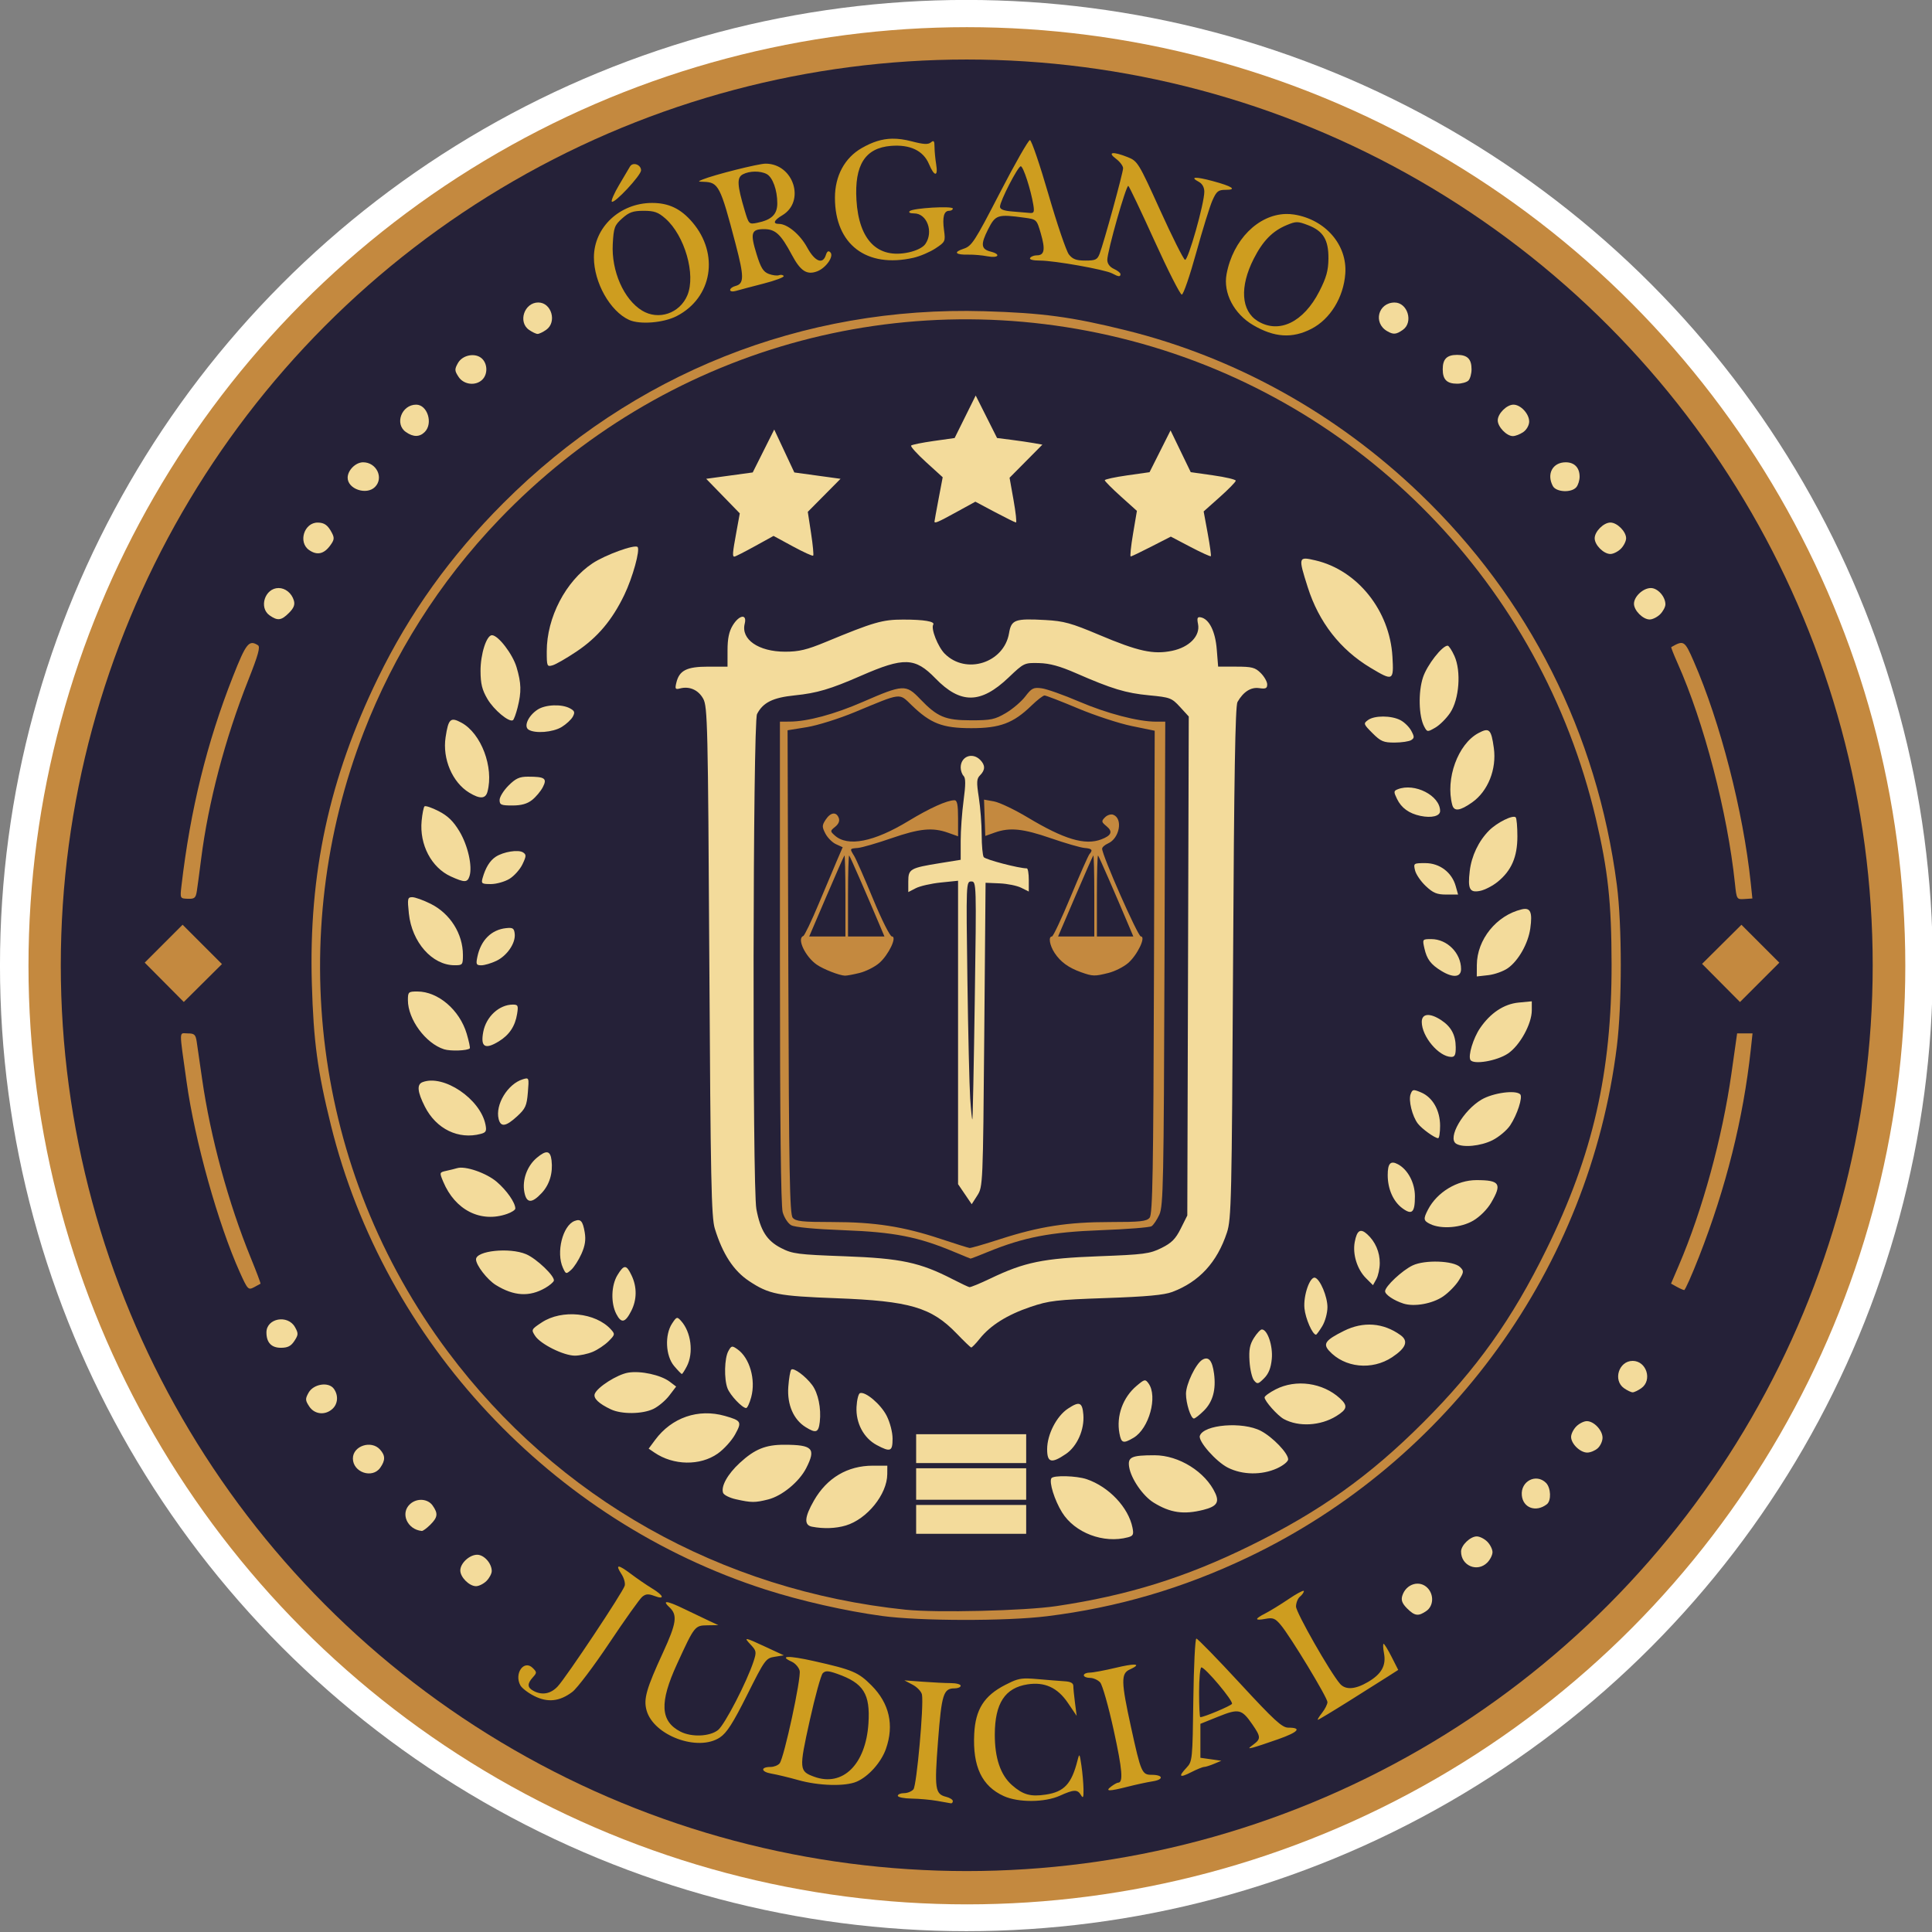 <?xml version="1.0" encoding="UTF-8" standalone="no"?>
<!-- Created with Inkscape (http://www.inkscape.org/) -->

<svg
   width="643mm"
   height="643mm"
   viewBox="0 0 643 643"
   version="1.1"
   id="svg5"
   inkscape:version="1.1 (c68e22c387, 2021-05-23)"
   sodipodi:docname="Sello_Corte_Suprema_de_Justicia_de_El_Salvador_(2021).svg"
   xmlns:inkscape="http://www.inkscape.org/namespaces/inkscape"
   xmlns:sodipodi="http://sodipodi.sourceforge.net/DTD/sodipodi-0.dtd"
   xmlns="http://www.w3.org/2000/svg"
   xmlns:svg="http://www.w3.org/2000/svg">
  <rect x="0" y="0" width="643" height="643" fill="#808080" stroke="none"/>
  <sodipodi:namedview
     id="namedview7"
     pagecolor="#505050"
     bordercolor="#ffffff"
     borderopacity="1"
     inkscape:pageshadow="0"
     inkscape:pageopacity="0"
     inkscape:pagecheckerboard="1"
     inkscape:document-units="mm"
     showgrid="false"
     inkscape:snap-page="false"
     fit-margin-top="0"
     fit-margin-left="0"
     fit-margin-right="0"
     fit-margin-bottom="0"
     inkscape:zoom="0.1767767"
     inkscape:cx="2013.8401"
     inkscape:cy="1221.8805"
     inkscape:window-width="1366"
     inkscape:window-height="705"
     inkscape:window-x="-8"
     inkscape:window-y="-8"
     inkscape:window-maximized="1"
     inkscape:current-layer="layer1" />
  <defs
     id="defs2" />
  <g
     inkscape:label="Layer 1"
     inkscape:groupmode="layer"
     id="layer1"
     transform="translate(12.268,-48.594)">
    <g
       id="g10882"
       transform="matrix(1.017,0,0,1.017,0.203,-0.846)">
      <ellipse
         style="opacity:1;fill:#ffffff;stroke-width:5.913"
         id="ellipse10020"
         ry="315.999"
         rx="316.26"
         cy="364.593"
         cx="303.992" />
      <ellipse
         style="opacity:1;fill:#c4893f;fill-opacity:1;stroke-width:5.744"
         id="ellipse10022"
         ry="307.158"
         rx="307.097"
         cy="364.663"
         cx="304.157" />
      <ellipse
         style="fill:#252138;fill-opacity:1;stroke-width:5.544"
         id="ellipse10024"
         ry="296.417"
         rx="296.476"
         cy="364.508"
         cx="304.107" />
      <path
         d="m 454.538,575.793 c 2.278,-1.595 2.512,-5.148 0.487,-7.386 -2.612,-2.886 -7.216,-1.522 -8.407,2.49 -0.415,1.397 0.015,2.499 1.589,4.072 2.505,2.505 3.707,2.662 6.331,0.823 z m -307.592,-9.811 c 0.943,-0.943 1.715,-2.4 1.715,-3.239 0,-2.522 -2.512,-5.335 -4.764,-5.335 -2.533,0 -5.524,2.786 -5.524,5.144 0,2.208 2.936,5.144 5.144,5.144 0.943,0 2.486,-0.772 3.429,-1.715 z m 327.501,-6.001 c 0.943,-0.943 1.715,-2.486 1.715,-3.429 0,-0.943 -0.772,-2.486 -1.715,-3.429 -0.943,-0.943 -2.486,-1.715 -3.429,-1.715 -2.125,0 -5.144,2.907 -5.144,4.953 0,4.647 5.306,6.887 8.573,3.62 z M 128.552,547.588 c 2.452,-2.452 2.601,-3.664 0.77,-6.278 -1.595,-2.278 -5.148,-2.512 -7.386,-0.487 -3.28,2.969 -0.949,8.327 3.829,8.801 0.375,0.037 1.629,-0.879 2.786,-2.037 z m 365.399,-6.707 c 1.502,-1.162 1.336,-5.376 -0.276,-6.988 -3.222,-3.221 -8.372,-0.555 -7.915,4.099 0.405,4.128 4.653,5.626 8.191,2.889 z M 112.175,528.926 c 1.709,-2.44 1.687,-4.001 -0.084,-5.957 -2.868,-3.169 -8.869,-1.188 -8.869,2.927 0,4.557 6.373,6.714 8.953,3.031 z m 398.427,-6.372 c 0.862,-0.78 1.568,-2.324 1.568,-3.429 0,-2.46 -2.817,-5.44 -5.144,-5.44 -0.943,0 -2.486,0.772 -3.429,1.715 -0.943,0.943 -1.715,2.486 -1.715,3.429 0,2.268 2.958,5.144 5.291,5.144 1.024,0 2.567,-0.638 3.429,-1.419 z M 96.51,509.694 c 1.834,-1.659 2.029,-4.482 0.458,-6.629 -1.71,-2.338 -6.645,-1.556 -8.243,1.305 -1.13,2.023 -1.108,2.493 0.207,4.501 1.716,2.619 5.177,2.995 7.578,0.823 z m 428.329,-6.774 c 3.72,-2.605 1.727,-8.953 -2.81,-8.953 -4.537,0 -6.53,6.348 -2.81,8.953 1.048,0.734 2.312,1.335 2.81,1.335 0.497,0 1.762,-0.601 2.81,-1.335 z M 84.076,487.437 c 1.316,-2.008 1.337,-2.478 0.207,-4.501 -2.359,-4.223 -9.353,-2.94 -9.353,1.717 0,3.309 1.614,5.026 4.726,5.026 2.236,0 3.307,-0.543 4.42,-2.242 z M 82.31,249.183 c 1.574,-1.574 2.004,-2.676 1.589,-4.072 -0.708,-2.384 -2.767,-4.058 -4.993,-4.058 -4.466,0 -6.562,6.408 -2.928,8.953 2.625,1.839 3.826,1.682 6.331,-0.823 z m 448.722,0.443 c 0.943,-0.943 1.715,-2.4 1.715,-3.239 0,-2.522 -2.512,-5.335 -4.764,-5.335 -2.533,0 -5.524,2.786 -5.524,5.144 0,2.208 2.936,5.144 5.144,5.144 0.943,0 2.486,-0.772 3.429,-1.715 z M 95.722,227.228 c 1.429,-1.921 1.517,-2.549 0.601,-4.287 -1.304,-2.475 -2.442,-3.292 -4.607,-3.309 -4.433,-0.035 -6.484,6.406 -2.854,8.966 2.572,1.813 4.828,1.363 6.86,-1.37 z m 422.45,0.965 c 0.943,-0.943 1.715,-2.486 1.715,-3.429 0,-2.208 -2.936,-5.144 -5.144,-5.144 -2.208,0 -5.144,2.936 -5.144,5.144 0,2.208 2.936,5.144 5.144,5.144 0.943,0 2.486,-0.772 3.429,-1.715 z m -407.723,-20.209 c 2.966,-2.966 0.509,-8.083 -3.881,-8.083 -2.441,0 -5.06,2.615 -5.06,5.053 0,3.711 6.169,5.802 8.941,3.031 z m 393.151,0.059 c 0.588,-0.709 1.069,-2.251 1.069,-3.427 0,-2.957 -1.695,-4.715 -4.545,-4.715 -4.272,0 -6.335,3.806 -4.213,7.772 1.088,2.034 6.107,2.275 7.688,0.37 z M 126.737,189.98 c 2.805,-2.805 0.876,-8.941 -2.81,-8.941 -4.76,0 -7.136,6.314 -3.368,8.953 2.426,1.699 4.47,1.695 6.178,-0.012 z m 359.522,0.012 c 1.085,-0.76 1.905,-2.237 1.905,-3.429 0,-2.533 -2.786,-5.524 -5.144,-5.524 -2.208,0 -5.144,2.936 -5.144,5.144 0,2.125 2.907,5.144 4.953,5.144 0.838,0 2.381,-0.601 3.429,-1.335 z M 145.599,172.833 c 1.745,-1.745 1.723,-5.014 -0.046,-6.782 -2.112,-2.112 -6.425,-1.361 -7.959,1.387 -1.13,2.023 -1.108,2.493 0.207,4.501 1.704,2.6 5.641,3.052 7.798,0.895 z m 322.676,0.318 c 0.566,-0.566 1.029,-2.225 1.029,-3.687 0,-3.365 -1.35,-4.715 -4.715,-4.715 -3.365,0 -4.715,1.35 -4.715,4.715 0,3.365 1.35,4.715 4.715,4.715 1.462,0 3.121,-0.463 3.687,-1.029 z M 166.474,156.556 c 3.611,-2.529 1.753,-8.953 -2.589,-8.953 -4.557,0 -6.714,6.373 -3.03,8.953 1.048,0.734 2.312,1.335 2.81,1.335 0.497,0 1.762,-0.601 2.81,-1.335 z m 280.348,0 c 3.534,-2.475 1.551,-8.972 -2.728,-8.94 -5.35,0.039 -7.067,6.653 -2.429,9.355 2.059,1.2 2.955,1.128 5.157,-0.414 z"
         style="fill:#f3db9b;fill-opacity:1;stroke-width:0.227"
         id="path10026" />
      <path
         d="m 269.079,367 c 2.048,-0.516 4.915,-1.962 6.373,-3.215 3.06,-2.63 5.963,-8.708 4.16,-8.708 -0.609,0 -3.351,-5.457 -6.139,-12.217 -2.771,-6.719 -5.56,-13.071 -6.198,-14.116 -1.511,-2.473 -1.539,-2.411 1.19,-2.637 1.292,-0.107 6.251,-1.541 11.018,-3.188 9.266,-3.2 13.447,-3.598 18.568,-1.771 l 3.215,1.147 v -5.9 c 0,-4.433 -0.293,-5.9 -1.178,-5.9 -2.418,0 -8.041,2.537 -15.085,6.806 -11.318,6.86 -19.876,8.529 -24.106,4.701 -1.526,-1.381 -1.522,-1.47 0.159,-2.83 1.127,-0.913 1.534,-1.927 1.162,-2.897 -0.809,-2.108 -2.687,-1.852 -4.283,0.585 -1.216,1.856 -1.225,2.341 -0.084,4.548 0.703,1.359 2.262,2.919 3.466,3.468 l 2.189,0.997 -1.768,4.099 c -0.973,2.255 -3.703,8.729 -6.068,14.387 -2.365,5.658 -4.647,10.417 -5.071,10.574 -2.151,0.796 0.628,6.705 4.396,9.344 2.131,1.492 7.407,3.56 9.242,3.622 0.616,0.019 2.796,-0.384 4.844,-0.9 z M 258.154,342.003 c 3.081,-7.191 5.747,-13.235 5.924,-13.432 0.177,-0.196 0.323,5.687 0.323,13.074 v 13.432 h -5.924 -5.924 z m 7.104,-0.357 c 0,-7.387 0.17,-13.261 0.379,-13.053 0.316,0.316 5.713,12.659 10.363,23.698 l 1.174,2.786 h -5.958 -5.958 z m 85.268,25.354 c 2.048,-0.516 4.915,-1.962 6.373,-3.215 3.042,-2.615 5.958,-8.7 4.178,-8.719 -0.969,-0.01 -12.69,-26.587 -12.667,-28.72 0.005,-0.478 0.876,-1.249 1.935,-1.715 3.784,-1.663 4.954,-8.142 1.696,-9.392 -0.745,-0.286 -1.96,0.098 -2.702,0.853 -1.227,1.25 -1.182,1.509 0.503,2.893 2.152,1.767 1.648,3.041 -1.71,4.317 -5.319,2.022 -12.129,-0.005 -24.051,-7.16 -4.296,-2.578 -9.275,-4.95 -11.064,-5.27 l -3.253,-0.582 0.204,5.946 0.204,5.946 3.049,-1.09 c 4.946,-1.769 9.213,-1.345 18.401,1.828 4.768,1.646 9.726,3.081 11.018,3.188 2.461,0.204 2.825,0.651 1.634,2.007 -0.393,0.448 -3.156,6.698 -6.14,13.889 -2.984,7.191 -5.748,13.074 -6.143,13.074 -1.243,0 -0.772,2.903 0.878,5.406 1.922,2.915 4.54,4.823 8.624,6.282 3.837,1.372 4.453,1.388 9.032,0.235 z M 339.6,342.003 c 3.081,-7.191 5.747,-13.235 5.924,-13.432 0.177,-0.196 0.323,5.687 0.323,13.074 v 13.432 h -5.924 -5.924 z m 7.104,-0.357 c 0,-7.387 0.17,-13.261 0.379,-13.053 0.316,0.316 5.713,12.659 10.363,23.698 l 1.174,2.786 h -5.958 -5.958 z"
         style="fill:#c4893f;fill-opacity:1;stroke-width:0.227"
         id="path10028" />
      <path
         d="m 309.839,387.228 0.429,-49.725 4.587,0.194 c 2.523,0.107 5.706,0.753 7.073,1.435 l 2.486,1.24 v -3.792 c 0,-2.086 -0.289,-3.793 -0.643,-3.793 -2.612,-0.002 -13.595,-2.878 -14.115,-3.695 -0.356,-0.561 -0.654,-3.839 -0.661,-7.285 -0.007,-3.446 -0.428,-8.942 -0.936,-12.213 -0.791,-5.1 -0.73,-6.139 0.429,-7.298 1.714,-1.714 1.715,-3.314 0.005,-5.026 -2.59,-2.589 -6.369,-1.1 -6.369,2.511 0,0.99 0.428,2.229 0.952,2.752 0.697,0.697 0.697,2.841 0,8.024 -0.523,3.89 -0.952,9.851 -0.952,13.248 v 6.176 l -6.618,1.068 c -9.96,1.607 -10.529,1.933 -10.529,6.027 v 3.473 l 2.461,-1.273 c 1.354,-0.7 5.019,-1.535 8.145,-1.855 l 5.683,-0.582 v 49.645 49.645 l 2.231,3.283 2.231,3.283 1.842,-2.869 c 1.816,-2.83 1.848,-3.554 2.27,-52.595 z m -4.604,20.851 c -0.265,-3.924 -0.677,-21.505 -0.917,-39.07 -0.43,-31.473 -0.412,-31.936 1.272,-31.936 1.69,0 1.702,0.428 1.145,38.794 -0.31,21.337 -0.666,38.918 -0.791,39.07 -0.125,0.151 -0.444,-2.935 -0.709,-6.859 z"
         style="fill:#f3db9b;fill-opacity:1;stroke-width:0.227"
         id="path10030" />
      <path
         d="m 310.928,458.343 c 11.833,-4.845 20.607,-6.536 37.063,-7.147 8.488,-0.315 15.954,-0.898 16.591,-1.297 0.638,-0.398 1.795,-2.124 2.572,-3.835 1.273,-2.804 1.438,-10.913 1.665,-82.199 l 0.252,-79.089 h -3.074 c -5.8,0 -16.036,-2.679 -25.161,-6.585 -5.023,-2.15 -10.503,-4.096 -12.178,-4.325 -2.704,-0.369 -3.307,-0.072 -5.387,2.656 -1.289,1.689 -4.162,4.141 -6.386,5.448 -3.566,2.096 -4.903,2.376 -11.331,2.369 -8.508,-0.01 -11.051,-1.075 -16.754,-7.027 -4.595,-4.795 -5.506,-4.746 -18.722,1.008 -9.285,4.043 -18.079,6.413 -23.894,6.44 l -3.215,0.015 0.005,78.66 c 0.003,51.724 0.31,79.758 0.895,81.865 0.49,1.763 1.741,3.683 2.782,4.267 1.181,0.663 7.685,1.279 17.323,1.641 16.404,0.615 24.276,2.165 36.008,7.089 2.829,1.187 5.248,2.175 5.375,2.195 0.127,0.019 2.635,-0.948 5.573,-2.151 z m -15.407,-4.313 c -12.146,-4.037 -21.575,-5.503 -35.414,-5.503 -9.915,0 -11.972,-0.225 -12.962,-1.417 -0.975,-1.174 -1.219,-14.997 -1.424,-80.466 l -0.248,-79.049 6.293,-1.015 c 3.461,-0.558 10.517,-2.77 15.68,-4.915 15.552,-6.461 14.435,-6.324 18.63,-2.274 6.23,6.015 10.092,7.506 19.477,7.518 9.409,0.012 13.794,-1.626 19.708,-7.365 1.893,-1.837 3.831,-3.34 4.305,-3.34 0.475,0 5.393,1.902 10.93,4.228 5.537,2.325 13.454,4.922 17.594,5.771 l 7.527,1.543 -0.24,78.974 c -0.199,65.414 -0.442,79.217 -1.416,80.391 -0.99,1.192 -3.047,1.417 -12.962,1.417 -13.837,0 -23.128,1.444 -35.946,5.588 -5.079,1.642 -9.583,2.948 -10.01,2.903 -0.427,-0.045 -4.712,-1.39 -9.522,-2.989 z"
         style="fill:#c4893f;fill-opacity:1;stroke-width:0.227"
         id="path10032" />
      <path
         d="m 308.347,486.714 c 3.493,-4.377 9.016,-7.838 16.61,-10.407 6.102,-2.064 8.459,-2.34 24.748,-2.903 13.19,-0.456 18.981,-0.99 21.657,-1.998 8.829,-3.326 14.68,-9.685 17.896,-19.45 1.443,-4.381 1.585,-10.645 2.005,-88.305 0.33,-61.005 0.72,-84.056 1.444,-85.314 1.933,-3.359 4.398,-4.927 7.119,-4.528 2.111,0.31 2.606,0.078 2.606,-1.223 0,-0.883 -0.947,-2.552 -2.104,-3.71 -1.828,-1.828 -2.882,-2.104 -8.027,-2.104 h -5.923 l -0.456,-5.676 c -0.472,-5.886 -2.487,-9.923 -5.219,-10.46 -1.121,-0.22 -1.301,0.219 -0.905,2.202 0.771,3.855 -2.84,7.582 -8.48,8.753 -6.137,1.274 -11.078,0.195 -23.886,-5.217 -9.141,-3.862 -11.544,-4.525 -17.611,-4.858 -9.949,-0.546 -11.121,-0.121 -11.869,4.302 -1.643,9.726 -14.069,13.703 -21.038,6.734 -2.232,-2.232 -4.593,-8.201 -3.77,-9.533 0.64,-1.035 -3.076,-1.655 -9.882,-1.648 -6.765,0.007 -9.605,0.829 -25.274,7.321 -6.205,2.57 -8.787,3.19 -13.302,3.19 -8.722,0 -14.53,-4.02 -13.239,-9.163 0.828,-3.301 -1.797,-2.931 -3.921,0.552 -1.214,1.991 -1.7,4.316 -1.702,8.145 l -0.003,5.358 h -6.335 c -7.038,0 -9.463,1.233 -10.424,5.298 -0.476,2.013 -0.323,2.24 1.236,1.833 3.078,-0.805 6.002,0.501 7.578,3.384 1.411,2.581 1.549,8.556 1.992,85.935 0.409,71.489 0.661,83.763 1.795,87.448 2.571,8.352 6.15,13.824 11.252,17.2 6.501,4.302 9.4,4.871 28.486,5.589 24.113,0.907 31.136,2.97 39.437,11.584 2.358,2.446 4.48,4.49 4.715,4.542 0.236,0.051 1.493,-1.241 2.795,-2.871 z m -8.796,-19.442 c -10.722,-5.532 -16.988,-6.871 -35.295,-7.539 -15.531,-0.567 -17.184,-0.78 -20.926,-2.706 -4.638,-2.387 -6.732,-5.689 -8.065,-12.716 -1.355,-7.145 -1.154,-159.362 0.214,-162.024 1.943,-3.78 5.172,-5.381 12.326,-6.111 7.306,-0.745 11.676,-2.038 21.683,-6.414 14.059,-6.148 17.702,-6.024 24.346,0.825 8.234,8.489 14.863,8.42 23.959,-0.249 5.016,-4.78 5.161,-4.85 9.928,-4.733 3.518,0.086 6.826,0.988 12.125,3.305 11.788,5.154 16.295,6.518 23.957,7.249 6.86,0.655 7.389,0.854 10.099,3.811 l 2.859,3.12 -0.239,81.646 -0.239,81.646 -2.143,4.287 c -1.707,3.413 -2.997,4.71 -6.333,6.363 -3.814,1.89 -5.661,2.132 -20.576,2.695 -18.184,0.686 -24.22,1.928 -35.395,7.285 -3.382,1.621 -6.468,2.89 -6.859,2.819 -0.39,-0.07 -2.832,-1.223 -5.425,-2.561 z"
         style="fill:#f3db9b;fill-opacity:1;stroke-width:0.227"
         id="path10034" />
      <path
         d="m 234.745,227.378 6.135,-3.387 6.299,3.418 c 3.465,1.88 6.468,3.249 6.674,3.043 0.206,-0.206 -0.106,-3.516 -0.694,-7.355 l -1.069,-6.98 5.359,-5.407 5.359,-5.407 -7.562,-1.038 -7.562,-1.038 -3.289,-7.023 -3.289,-7.022 -3.52,7.02 -3.52,7.02 -7.614,1.04 -7.614,1.04 5.499,5.657 5.499,5.657 -1.098,6.001 c -1.295,7.078 -1.382,8.145 -0.666,8.145 0.296,0 3.298,-1.524 6.672,-3.387 z m 129.839,0.073 6.305,-3.228 6.4,3.354 c 3.52,1.845 6.534,3.22 6.697,3.056 0.163,-0.164 -0.299,-3.527 -1.027,-7.474 l -1.323,-7.177 5.254,-4.68 c 2.89,-2.574 5.254,-4.995 5.254,-5.38 0,-0.385 -3.315,-1.171 -7.366,-1.746 l -7.366,-1.046 -3.304,-6.832 -3.304,-6.832 -3.438,6.838 -3.438,6.838 -7.325,1.04 c -4.029,0.572 -7.328,1.289 -7.331,1.594 -0.002,0.305 2.363,2.685 5.258,5.289 l 5.264,4.735 -1.265,7.482 c -0.696,4.115 -1.036,7.463 -0.757,7.44 0.28,-0.024 3.346,-1.495 6.814,-3.271 z m -63.878,-11.245 6.218,-3.412 6.388,3.39 c 3.513,1.864 6.62,3.4 6.904,3.413 0.284,0.012 -0.071,-3.277 -0.789,-7.309 l -1.305,-7.331 5.37,-5.418 5.37,-5.418 -2.866,-0.509 c -1.577,-0.28 -4.914,-0.768 -7.417,-1.085 l -4.55,-0.576 -3.496,-6.952 -3.495,-6.952 -3.448,6.955 -3.448,6.955 -6.867,0.971 c -3.777,0.534 -7.092,1.207 -7.368,1.494 -0.276,0.288 1.936,2.739 4.914,5.448 l 5.415,4.924 -1.343,7.079 c -0.739,3.894 -1.343,7.23 -1.343,7.413 0,0.712 1.15,0.218 7.156,-3.079 z"
         style="fill:#f3db9b;fill-opacity:1;stroke-width:0.227"
         id="path10036" />
      <path
         d="m 356.861,551.702 c 1.717,-0.46 1.936,-0.92 1.491,-3.144 -1.327,-6.633 -7.711,-13.395 -14.99,-15.876 -3.332,-1.136 -10.92,-1.335 -11.557,-0.303 -0.803,1.299 1.039,7.192 3.482,11.144 4.162,6.733 13.605,10.313 21.574,8.179 z m -33.305,-5.868 v -4.715 h -18.004 -18.004 v 4.715 4.715 h 18.004 18.004 z m -59.035,2.006 c 6.971,-2.089 13.533,-10.205 13.577,-16.795 l 0.019,-2.786 h -4.743 c -8.271,0 -15.012,3.993 -19.268,11.414 -3.114,5.429 -3.308,8.043 -0.638,8.557 3.792,0.73 7.783,0.589 11.052,-0.39 z m 117.027,-5.127 c 4.295,-1.081 5.27,-2.427 3.915,-5.402 -3.191,-7.003 -11.916,-12.468 -19.898,-12.462 -7.604,0.005 -8.839,0.582 -8.304,3.878 0.62,3.818 4.498,9.446 8.002,11.612 5.438,3.361 9.825,4 16.285,2.374 z m -142.44,-3.398 c 4.555,-1.147 10.174,-5.771 12.462,-10.257 3.273,-6.416 2.147,-7.624 -7.13,-7.646 -6.158,-0.015 -9.721,1.435 -14.615,5.946 -4.004,3.691 -6.242,7.734 -5.439,9.827 0.262,0.683 2.138,1.613 4.17,2.067 5.099,1.14 6.247,1.147 10.551,0.063 z m 84.448,-5.055 v -5.144 h -18.004 -18.004 v 5.144 5.144 h 18.004 18.004 z m 82.09,-5.121 c 2.004,-0.91 3.644,-2.238 3.644,-2.952 0,-2.013 -5.028,-7.259 -8.921,-9.307 -5.951,-3.131 -18.779,-2.09 -19.985,1.622 -0.575,1.77 5.313,8.45 9.167,10.4 4.767,2.412 11.1,2.505 16.095,0.237 z M 222.61,524.308 c 2.002,-1.405 4.559,-4.219 5.683,-6.253 2.286,-4.135 2.064,-4.539 -3.33,-6.077 -8.701,-2.481 -17.398,0.51 -22.832,7.852 l -2.115,2.857 1.884,1.286 c 6.214,4.241 14.945,4.383 20.71,0.336 z m 100.947,-1.622 v -4.715 h -18.004 -18.004 v 4.715 4.715 h 18.004 18.004 z m 13.01,1.738 c 3.678,-2.499 6.106,-7.989 5.698,-12.885 -0.34,-4.072 -1.291,-4.438 -5.049,-1.94 -3.731,2.48 -6.8,8.468 -6.8,13.269 0,4.426 1.405,4.781 6.151,1.556 z m -56.734,-4.986 c 0,-2.11 -0.822,-5.304 -1.929,-7.495 -1.891,-3.744 -6.92,-8.023 -8.729,-7.428 -0.504,0.166 -1.016,2.2 -1.137,4.521 -0.276,5.267 2.35,10.207 6.638,12.489 4.466,2.377 5.157,2.097 5.157,-2.087 z m 78.876,-0.319 c 5.065,-2.992 7.965,-13.566 4.879,-17.786 -1.057,-1.445 -1.28,-1.4 -3.889,0.796 -4.505,3.79 -6.693,9.853 -5.621,15.569 0.606,3.23 1.24,3.425 4.631,1.422 z M 256.012,513.923 c 0.514,-4.399 -0.527,-9.428 -2.497,-12.066 -2.181,-2.921 -6.078,-5.787 -6.836,-5.029 -0.332,0.332 -0.768,2.876 -0.969,5.654 -0.419,5.793 1.697,10.692 5.687,13.168 3.392,2.104 4.204,1.801 4.616,-1.726 z m 169.035,-1.889 c 3.605,-2.228 3.838,-3.381 1.176,-5.816 -5.599,-5.119 -14.361,-6.346 -21.005,-2.94 -2.004,1.027 -3.644,2.216 -3.644,2.642 0,1.194 4.252,5.969 6.308,7.085 4.849,2.632 11.989,2.228 17.165,-0.971 z m -43.29,-1.812 c 2.897,-2.897 3.975,-6.891 3.272,-12.127 -0.576,-4.295 -1.796,-5.719 -3.841,-4.484 -2.127,1.285 -5.335,7.975 -5.335,11.125 0,3.166 1.577,8.091 2.59,8.091 0.389,0 1.88,-1.172 3.313,-2.605 z m -180.237,-0.516 c 1.63,-0.774 3.982,-2.741 5.226,-4.372 l 2.262,-2.965 -2.096,-1.59 c -2.917,-2.213 -9.535,-3.654 -13.613,-2.965 -3.585,0.606 -10.072,4.73 -10.921,6.944 -0.546,1.423 1.32,3.214 5.292,5.079 3.496,1.642 10.248,1.578 13.851,-0.131 z m 32.054,-3.874 c 1.545,-5.739 -0.504,-12.867 -4.504,-15.669 -1.779,-1.246 -1.977,-1.207 -2.975,0.591 -1.294,2.329 -1.45,9.117 -0.282,12.191 0.861,2.263 4.822,6.453 6.102,6.453 0.385,0 1.131,-1.605 1.659,-3.566 z m 170.358,-12.505 c 0.41,-4.266 -1.403,-9.649 -3.249,-9.649 -0.466,0 -1.635,1.254 -2.597,2.786 -1.363,2.171 -1.681,3.86 -1.438,7.644 0.171,2.672 0.837,5.491 1.479,6.265 1.068,1.287 1.349,1.226 3.284,-0.709 1.494,-1.494 2.235,-3.356 2.522,-6.337 z m -191.421,2.396 c 2.264,-4.379 1.391,-11.21 -1.898,-14.844 -1.3,-1.437 -1.453,-1.392 -2.935,0.856 -2.451,3.718 -2.133,10.579 0.645,13.88 1.221,1.451 2.368,2.638 2.55,2.638 0.182,0 0.919,-1.138 1.638,-2.529 z m 230.832,-2.973 c 4.548,-3.026 5.398,-5.288 2.712,-7.22 -5.642,-4.058 -12.174,-4.545 -18.521,-1.383 -6.002,2.991 -6.919,4.217 -4.859,6.494 5.059,5.59 14.055,6.508 20.668,2.109 z m -261.654,-1.738 c 1.631,-0.681 3.973,-2.247 5.205,-3.479 2.123,-2.123 2.164,-2.324 0.783,-3.85 -5.025,-5.552 -16.048,-6.67 -22.656,-2.297 -3.432,2.271 -3.483,2.375 -2.149,4.411 1.769,2.7 9.326,6.453 12.992,6.453 1.573,0 4.194,-0.557 5.825,-1.239 z m 238.757,-8.406 c 0.946,-1.552 1.7,-4.311 1.702,-6.229 0.002,-3.43 -2.358,-9.061 -4.033,-9.62 -1.678,-0.559 -3.897,5.788 -3.493,9.992 0.323,3.364 2.633,8.642 3.782,8.642 0.189,0 1.107,-1.254 2.042,-2.786 z m -226.132,-4.981 c 1.872,-3.683 1.914,-7.823 0.118,-11.608 -1.721,-3.627 -2.482,-3.648 -4.627,-0.13 -2.057,3.373 -2.224,9.156 -0.369,12.743 1.625,3.143 2.904,2.879 4.878,-1.006 z m 265.744,-4.792 c 1.789,-1.24 4.074,-3.583 5.077,-5.206 1.682,-2.721 1.716,-3.06 0.436,-4.34 -2.135,-2.135 -11.515,-2.474 -15.545,-0.562 -3.417,1.622 -9.013,6.866 -9.013,8.447 0,1.097 2.839,3.011 5.974,4.027 3.556,1.152 9.563,0.065 13.071,-2.365 z m -293.889,-2.731 c 1.377,-0.794 2.64,-1.853 2.807,-2.355 0.469,-1.406 -5.656,-7.271 -9.095,-8.708 -5.424,-2.267 -16.363,-1.126 -16.363,1.708 0,1.895 3.68,6.657 6.485,8.39 5.9,3.647 10.988,3.95 16.165,0.965 z m 273.099,-8.115 c 0.034,-3.621 -1.468,-7.079 -4.114,-9.474 -2.219,-2.008 -3.355,-1.296 -4.077,2.556 -0.749,3.99 0.786,8.935 3.667,11.816 l 2.305,2.305 1.095,-1.973 c 0.602,-1.085 1.109,-3.439 1.125,-5.23 z m -261.266,-3.016 c 1.203,-2.689 1.5,-4.622 1.087,-7.069 -0.629,-3.722 -1.318,-4.493 -3.326,-3.723 -3.893,1.494 -6.089,10.318 -3.812,15.315 0.961,2.11 1.06,2.135 2.696,0.683 0.934,-0.828 2.444,-3.172 3.355,-5.208 z M 469.848,448.076 c 2.167,-1.27 4.592,-3.695 5.862,-5.862 3.638,-6.209 2.863,-7.404 -4.805,-7.404 -6.344,0 -12.88,3.966 -15.825,9.602 -1.625,3.111 -1.537,3.695 0.72,4.783 3.607,1.74 10.044,1.226 14.048,-1.12 z M 153.677,445.871 c 1.485,-0.518 2.7,-1.308 2.7,-1.757 0,-1.919 -2.781,-5.92 -6.074,-8.739 -3.394,-2.905 -10.328,-5.3 -12.972,-4.48 -0.606,0.188 -2.164,0.575 -3.463,0.859 -2.347,0.514 -2.354,0.536 -1.095,3.551 3.9,9.334 12.283,13.571 20.904,10.566 z m 297.095,-5.761 c 0,-4.397 -2.303,-8.747 -5.551,-10.486 -2.423,-1.297 -3.352,-0.313 -3.352,3.549 0,4.557 1.823,8.662 4.824,10.861 3.134,2.297 4.079,1.387 4.079,-3.924 z M 165.007,439.035 c 2.565,-2.746 3.712,-6.536 3.228,-10.668 -0.382,-3.262 -1.695,-3.494 -4.835,-0.852 -3.167,2.665 -4.819,7.214 -4.069,11.209 0.695,3.704 2.419,3.798 5.676,0.311 z m 311.18,-17.3 c 2.1,-1.061 4.692,-3.244 5.761,-4.852 2.311,-3.477 4.179,-9.26 3.28,-10.157 -1.493,-1.49 -8.879,-0.482 -12.646,1.726 -6.04,3.54 -11.253,12.579 -8.325,14.433 2.17,1.374 8.057,0.806 11.93,-1.151 z m -17.176,-4.715 c -0.005,-5.047 -2.439,-9.312 -6.229,-10.909 -2.559,-1.079 -2.819,-1.035 -3.42,0.572 -0.751,2.009 0.531,7.226 2.366,9.625 1.324,1.731 5.548,4.769 6.644,4.778 0.354,0.002 0.642,-1.827 0.64,-4.067 z m -313.912,2.653 c 1.693,-0.453 1.933,-0.933 1.514,-3.029 -1.684,-8.42 -13.717,-16.534 -20.602,-13.892 -1.919,0.736 -1.686,3.172 0.764,8.006 3.714,7.329 11.003,10.876 18.325,8.915 z m 11.85,-5.727 c 2.743,-2.514 3.17,-3.457 3.531,-7.81 0.405,-4.889 0.385,-4.943 -1.632,-4.332 -4.953,1.5 -9.106,8.322 -7.927,13.02 0.685,2.728 2.361,2.483 6.029,-0.878 z m 324.23,-20.532 c 3.9,-2.581 7.842,-9.71 7.842,-14.18 v -2.941 l -4.32,0.415 c -4.789,0.46 -9.239,3.413 -12.614,8.371 -2.241,3.292 -3.979,9.054 -3.14,10.411 0.998,1.615 8.605,0.324 12.232,-2.076 z m -17.051,-2.114 c -0.038,-3.992 -1.484,-6.686 -4.743,-8.834 -3.725,-2.456 -6.372,-2.218 -6.372,0.572 0,4.781 5.567,11.392 9.645,11.454 1.171,0.017 1.494,-0.682 1.47,-3.192 z m -322.652,0.397 c 0.176,-0.176 -0.28,-2.337 -1.012,-4.803 -2.31,-7.779 -9.366,-13.812 -16.153,-13.812 -2.92,0 -3.085,0.152 -3.085,2.832 0,6.282 5.793,14.159 11.824,16.077 2.115,0.673 7.653,0.479 8.427,-0.295 z m 9.495,-2.288 c 3.417,-2.084 5.337,-4.953 5.985,-8.949 0.448,-2.758 0.3,-3.091 -1.368,-3.091 -4.491,0 -8.768,3.942 -9.708,8.948 -0.928,4.941 0.569,5.85 5.091,3.093 z m 314.902,-23.657 c 0,-5.232 -4.549,-9.817 -9.739,-9.817 -2.922,0 -2.936,0.019 -2.258,3.025 0.806,3.574 2.079,5.266 5.567,7.399 3.83,2.341 6.43,2.096 6.43,-0.607 z m 15.35,-0.328 c 3.459,-2.463 6.616,-8.073 7.307,-12.984 0.754,-5.364 0.051,-6.924 -2.813,-6.238 -8.262,1.977 -14.639,9.884 -14.681,18.203 l -0.019,3.755 3.78,-0.426 c 2.079,-0.234 4.971,-1.274 6.427,-2.311 z M 139.23,361.135 c 0,-6.938 -4.179,-13.569 -10.553,-16.745 -2.397,-1.194 -5.109,-2.172 -6.027,-2.172 -1.535,0 -1.624,0.429 -1.108,5.358 0.978,9.361 7.603,16.881 14.902,16.918 2.674,0.015 2.786,-0.122 2.786,-3.359 z m 10.903,1.942 c 3.546,-1.683 6.375,-5.826 6.047,-8.856 -0.198,-1.83 -0.608,-2.104 -2.804,-1.873 -4.836,0.508 -8.281,3.938 -9.415,9.375 -0.515,2.469 -0.368,2.786 1.287,2.786 1.027,0 3.225,-0.644 4.885,-1.432 z m 313.983,-24.503 c -1.257,-4.482 -5.251,-7.502 -9.922,-7.502 -3.858,0 -3.926,0.048 -3.386,2.358 0.303,1.297 1.883,3.611 3.51,5.144 2.423,2.282 3.648,2.786 6.769,2.786 h 3.811 z m 13.697,-1.352 c 4.531,-3.667 6.491,-8.155 6.492,-14.865 6.6e-4,-3.144 -0.246,-5.963 -0.549,-6.266 -0.9,-0.9 -6.124,1.696 -8.752,4.348 -3.392,3.424 -5.706,8.283 -6.29,13.209 -0.701,5.917 -0.036,7.195 3.385,6.51 1.523,-0.305 4.094,-1.626 5.713,-2.937 z m -323.354,-1.003 c 1.539,-0.938 3.453,-3.081 4.255,-4.763 1.268,-2.659 1.295,-3.165 0.203,-3.882 -1.541,-1.013 -6.419,-0.238 -8.954,1.423 -1.919,1.258 -3.348,3.581 -4.307,7.005 -0.492,1.758 -0.251,1.929 2.732,1.926 1.8,-0.002 4.532,-0.771 6.07,-1.709 z m -13.07,-0.91 c 1.01,-3.182 -0.538,-10.043 -3.304,-14.643 -1.989,-3.309 -3.805,-5.073 -6.804,-6.609 -2.25,-1.153 -4.331,-1.855 -4.625,-1.561 -0.294,0.294 -0.717,2.427 -0.939,4.74 -0.748,7.783 3.207,15.315 9.555,18.197 4.521,2.053 5.432,2.034 6.117,-0.124 z m 317.626,-21.293 c 0,-5.046 -8.352,-9.317 -13.889,-7.104 -1.32,0.527 -1.339,0.828 -0.204,3.169 1.427,2.943 3.93,4.752 7.663,5.536 3.645,0.766 6.43,0.072 6.43,-1.602 z m 10.468,-2.809 c 5.196,-3.659 8.071,-10.852 7.115,-17.801 -0.85,-6.179 -1.497,-6.8 -5.081,-4.87 -6.682,3.598 -10.808,14.965 -8.526,23.484 0.597,2.227 2.516,1.986 6.492,-0.814 z m -307.633,-0.786 c 1.252,-0.985 2.838,-2.876 3.524,-4.203 1.488,-2.877 0.694,-3.437 -4.867,-3.437 -2.775,0 -4.012,0.567 -6.36,2.915 -1.603,1.603 -2.915,3.725 -2.915,4.715 0,1.582 0.505,1.8 4.171,1.8 2.932,0 4.847,-0.532 6.447,-1.79 z m -14.588,-2.711 c 2.142,-7.992 -2.058,-19.116 -8.532,-22.603 -3.569,-1.922 -4.256,-1.286 -5.175,4.792 -1.066,7.052 2.217,14.75 7.722,18.107 3.524,2.149 5.354,2.058 5.985,-0.296 z m 302.282,-16.89 c 1.081,-0.684 1.085,-1.09 0.03,-3.061 -0.669,-1.25 -2.272,-2.818 -3.561,-3.485 -2.996,-1.549 -8.486,-1.56 -10.591,-0.022 -1.56,1.14 -1.496,1.325 1.465,4.287 2.71,2.71 3.611,3.093 7.253,3.082 2.287,-0.007 4.719,-0.368 5.404,-0.802 z m -278.005,-4.287 c 1.502,-0.916 3.147,-2.442 3.655,-3.39 0.765,-1.429 0.599,-1.898 -0.965,-2.735 -2.727,-1.46 -8.015,-1.241 -10.577,0.438 -3.032,1.987 -4.607,5.495 -2.941,6.55 2.127,1.346 7.969,0.88 10.828,-0.863 z m 290.777,-4.663 c 2.964,-4.436 3.645,-13.58 1.384,-18.593 -0.834,-1.85 -1.831,-3.363 -2.215,-3.363 -1.802,0 -6.723,6.315 -8.062,10.346 -1.606,4.834 -1.41,12.76 0.399,16.139 0.972,1.815 1.045,1.822 3.629,0.329 1.451,-0.838 3.64,-3.024 4.866,-4.858 z M 157.129,280.125 c 1.287,-5.113 1.214,-7.908 -0.345,-13.159 -1.284,-4.323 -6.015,-10.481 -8.053,-10.481 -1.785,0 -3.763,6.213 -3.738,11.743 0.019,4.147 0.513,6.148 2.254,9.119 2.102,3.586 7.082,7.738 8.345,6.957 0.316,-0.196 1.009,-2.076 1.538,-4.179 z M 443.415,263.492 c -0.872,-15.069 -11.464,-28.301 -25.211,-31.497 -5.613,-1.305 -5.66,-1.14 -2.503,8.799 3.632,11.438 10.622,20.403 20.545,26.354 7.407,4.441 7.632,4.327 7.17,-3.656 z m -266.992,-1.673 c 6.877,-4.612 11.649,-10.27 15.62,-18.52 2.734,-5.68 5.249,-14.772 4.338,-15.682 -0.923,-0.923 -10.562,2.573 -14.738,5.346 -8.79,5.835 -14.978,17.738 -14.978,28.814 0,4.894 0.082,5.088 1.929,4.555 1.061,-0.306 4.584,-2.337 7.829,-4.513 z"
         style="fill:#f3db9b;fill-opacity:1;stroke-width:0.227"
         id="path10038" />
      <path
         id="path10040"
         style="fill:#ce9d1f;fill-opacity:1;stroke-width:0.227"
         d="m 279.698,93.999 c -3.343,0.059 -6.422,1.05 -9.954,3.067 -5.578,3.186 -8.772,9.106 -8.772,16.26 0,15.271 10.315,23.148 25.72,19.64 2.122,-0.483 5.352,-1.861 7.178,-3.062 3.206,-2.108 3.301,-2.312 2.804,-5.939 -0.588,-4.293 -0.039,-6.368 1.683,-6.368 0.657,0 1.194,-0.328 1.194,-0.728 0,-0.939 -13.027,-0.176 -14.103,0.826 -0.488,0.454 0.095,0.76 1.452,0.76 4.215,0 6.424,6.066 3.651,10.026 -0.79,1.128 -2.898,2.179 -5.472,2.732 -10.142,2.175 -16.28,-3.992 -17.066,-17.146 -0.685,-11.462 2.843,-17.014 11.254,-17.711 6.289,-0.522 10.636,1.555 12.486,5.963 1.754,4.178 3.033,4.213 2.347,0.063 -0.292,-1.768 -0.535,-4.323 -0.54,-5.678 -0.007,-1.993 -0.235,-2.277 -1.189,-1.484 -0.892,0.74 -2.411,0.658 -6.217,-0.338 -2.35,-0.615 -4.451,-0.916 -6.456,-0.88 z m 45.085,0.456 c -0.504,-0.003 -4.942,7.782 -9.86,17.301 -8.288,16.042 -9.158,17.379 -11.896,18.279 -3.42,1.125 -2.645,2.01 1.672,1.908 1.648,-0.039 4.443,0.207 6.211,0.546 3.604,0.692 4.516,-0.662 1.035,-1.536 -3.169,-0.795 -3.354,-2.354 -0.864,-7.268 2.44,-4.816 3.124,-5.035 11.937,-3.827 3.968,0.544 3.994,0.57 5.337,5.189 1.52,5.23 1.177,7.123 -1.292,7.123 -0.93,0 -1.93,0.386 -2.222,0.858 -0.322,0.522 0.943,0.858 3.234,0.858 4.72,0 21.266,2.945 23.618,4.203 2.108,1.128 2.726,1.179 2.726,0.221 0,-0.396 -0.964,-1.16 -2.143,-1.697 -1.355,-0.618 -2.153,-1.692 -2.168,-2.924 -0.033,-2.732 6.192,-24.665 6.88,-24.241 0.31,0.192 4.161,8.276 8.557,17.965 4.397,9.689 8.419,17.613 8.937,17.61 0.518,-0.003 2.641,-6.173 4.718,-13.708 2.077,-7.535 4.469,-15.248 5.316,-17.14 1.34,-2.993 1.902,-3.439 4.325,-3.439 3.885,0 2.163,-1.155 -4.31,-2.89 -5.649,-1.514 -7.588,-1.393 -4.466,0.278 1.12,0.599 1.788,1.804 1.788,3.223 0,3.872 -5.311,22.624 -6.313,22.29 -0.512,-0.171 -4.188,-7.499 -8.168,-16.285 -6.985,-15.419 -7.35,-16.02 -10.54,-17.297 -4.889,-1.956 -6.861,-1.708 -3.913,0.491 1.297,0.967 2.357,2.371 2.357,3.12 0,1.448 -6.251,24.222 -7.681,27.983 -0.74,1.947 -1.342,2.235 -4.667,2.235 -2.974,0 -4.163,-0.441 -5.385,-1.994 -0.863,-1.097 -3.88,-9.966 -6.706,-19.712 -2.826,-9.745 -5.551,-17.722 -6.056,-17.725 z m -86.487,7.713 c -2.364,-0.003 -16.809,3.627 -20.62,5.182 -1.609,0.657 -1.592,0.703 0.271,0.757 4.937,0.144 5.519,1.272 10.518,20.355 2.833,10.814 2.82,12.992 -0.077,13.749 -0.941,0.246 -1.71,0.833 -1.71,1.305 0,0.487 0.834,0.61 1.929,0.286 1.061,-0.314 5.098,-1.383 8.971,-2.375 0,0 0.001,0 0.001,0 3.873,-0.992 6.85,-2.113 6.616,-2.492 -0.234,-0.378 -0.925,-0.497 -1.536,-0.262 -0.611,0.234 -2.121,0.042 -3.356,-0.427 -1.788,-0.68 -2.596,-1.996 -3.977,-6.466 -2.132,-6.903 -1.751,-8.182 2.44,-8.182 3.73,0 5.477,1.62 9.131,8.466 2.811,5.266 4.905,6.618 8.266,5.34 2.903,-1.104 5.57,-4.956 4.306,-6.22 -0.628,-0.628 -1.073,-0.355 -1.472,0.902 -1.011,3.186 -3.602,2.125 -6.124,-2.508 -2.301,-4.228 -6.456,-7.695 -9.223,-7.695 -2.126,0 -1.677,-1.18 1.062,-2.798 7.692,-4.544 3.733,-16.905 -5.418,-16.916 z m -42.834,0.139 c -0.608,-0.038 -1.202,0.193 -1.545,0.776 -0.396,0.674 -2.018,3.42 -3.606,6.103 -1.588,2.684 -2.645,5.121 -2.35,5.417 0.788,0.788 9.566,-8.617 9.566,-10.248 0,-1.173 -1.053,-1.984 -2.066,-2.048 z m 126.329,0.715 c 0.806,0 3.299,7.672 4.108,12.645 0.382,2.35 0.201,2.763 -1.159,2.632 -0.887,-0.085 -3.445,-0.299 -5.685,-0.476 -2.866,-0.226 -4.072,-0.694 -4.072,-1.581 0,-1.815 5.873,-13.22 6.808,-13.22 z m -87.025,1.751 c 1.427,-0.018 2.842,0.247 3.879,0.802 1.947,1.042 3.464,5.227 3.464,9.557 0,3.65 -1.864,5.452 -6.627,6.405 -2.622,0.524 -2.71,0.436 -4.049,-4.06 -2.473,-8.305 -2.601,-10.742 -0.622,-11.801 1.088,-0.582 2.527,-0.885 3.955,-0.903 z m -33.619,10.252 c -10.534,0 -19.051,7.965 -19.051,17.817 0,8.22 5.295,17.625 11.52,20.463 3.494,1.593 11.239,0.975 15.549,-1.241 11.659,-5.995 14.05,-20.328 5.129,-30.75 -3.771,-4.406 -7.708,-6.289 -13.146,-6.289 z m -2.778,2.572 c 3.47,0 4.764,0.457 7.106,2.513 6.346,5.572 10.023,18.384 7.209,25.12 -2.484,5.944 -9.446,8.305 -14.822,5.027 -5.995,-3.656 -10.087,-12.964 -9.595,-21.829 0.298,-5.36 0.575,-6.109 3.093,-8.359 2.259,-2.018 3.544,-2.472 7.009,-2.472 z m 210.095,1.045 c -8.96,0.247 -17.238,8.427 -19.333,19.689 -1.147,6.167 2.416,12.99 8.711,16.679 6.927,4.06 12.77,4.436 19.028,1.227 6.177,-3.168 10.553,-10.287 11.117,-18.089 0.679,-9.386 -6.508,-17.689 -16.726,-19.323 -0.935,-0.15 -1.87,-0.209 -2.797,-0.183 z m 3.707,2.68 c 0.942,-1.8e-4 1.919,0.323 3.609,0.968 4.988,1.905 6.752,4.8 6.69,10.98 -0.039,3.885 -0.682,6.193 -2.973,10.679 -5.159,10.103 -13.187,13.992 -20.136,9.754 -5.481,-3.342 -6.001,-11.222 -1.348,-20.388 2.976,-5.861 6.126,-9.087 10.764,-11.024 1.546,-0.646 2.452,-0.969 3.393,-0.97 z M 190.257,561.289 c -0.499,0.017 -0.198,0.842 0.873,2.477 0.8,1.221 1.272,2.916 1.05,3.766 -0.528,2.018 -19.073,29.895 -21.925,32.958 -2.29,2.459 -5.11,2.982 -7.933,1.471 -2.039,-1.091 -2.099,-2.348 -0.215,-4.431 1.353,-1.495 1.352,-1.685 -0.016,-3.053 -2.848,-2.848 -6.165,1.751 -4.077,5.653 0.488,0.912 2.536,2.489 4.554,3.504 4.425,2.227 8.328,1.802 12.49,-1.356 1.551,-1.177 6.991,-8.379 12.088,-16.005 5.097,-7.625 9.935,-14.418 10.751,-15.095 1.171,-0.972 2.013,-1.033 3.987,-0.288 3.534,1.334 3.111,-0.112 -0.711,-2.431 -1.768,-1.073 -4.916,-3.23 -6.994,-4.794 -2.125,-1.599 -3.423,-2.391 -3.922,-2.375 z m 224.077,7.926 c -0.462,-0.033 -2.456,1.054 -4.829,2.657 -2.711,1.832 -6.184,3.968 -7.716,4.745 -3.571,1.81 -3.543,2.445 0.079,1.766 2.458,-0.461 3.168,-0.178 4.995,1.992 3.174,3.771 15.288,23.783 15.288,25.254 0,0.701 -0.8,2.29 -1.777,3.533 -0.977,1.242 -1.588,2.259 -1.358,2.259 0.23,0 4.792,-2.745 10.136,-6.1 5.344,-3.355 11.166,-7.027 12.938,-8.161 l 3.221,-2.062 -2.164,-4.27 c -1.19,-2.349 -2.368,-4.27 -2.617,-4.27 -0.249,0 -0.194,1.38 0.123,3.068 0.758,4.038 -0.791,6.816 -5.258,9.434 -4.177,2.448 -7.336,2.645 -9.136,0.571 -3.225,-3.715 -14.396,-23.325 -14.396,-25.272 0,-1.192 0.579,-2.647 1.286,-3.234 0.707,-0.587 1.286,-1.41 1.286,-1.827 0,-0.052 -0.035,-0.079 -0.1,-0.084 z m -208.445,3.717 c -0.521,0.045 -0.229,0.596 0.909,1.656 2.726,2.54 2.351,5.185 -2.114,14.879 -5.43,11.792 -6.383,15.143 -5.36,18.848 2.284,8.272 16.839,13.656 24.012,8.881 2.251,-1.499 4.276,-4.664 8.914,-13.932 5.781,-11.553 6.111,-12.009 9.002,-12.463 l 3.002,-0.471 -5.906,-2.744 c -7.084,-3.292 -7.377,-3.331 -4.873,-0.666 1.797,1.912 1.867,2.34 0.88,5.359 -2.219,6.785 -9.464,20.788 -11.644,22.502 -2.729,2.146 -8.663,2.388 -12.312,0.501 -6.582,-3.404 -6.891,-9.498 -1.12,-22.077 5.764,-12.562 5.825,-12.641 9.997,-12.706 l 3.545,-0.054 -3,-1.389 c -1.65,-0.763 -5.23,-2.474 -7.956,-3.803 -3.29,-1.604 -5.305,-2.381 -5.975,-2.323 z m 173.364,11.911 c -0.406,0 -0.855,9.036 -0.997,20.08 -0.25,19.468 -0.316,20.143 -2.186,22.132 -2.827,3.007 -2.368,3.486 1.466,1.53 1.867,-0.953 3.771,-1.732 4.231,-1.732 0.46,0 1.921,-0.457 3.249,-1.016 l 2.414,-1.015 -3.43,-0.485 -3.429,-0.485 v -5.558 -5.557 l 5.867,-2.36 c 6.711,-2.699 7.645,-2.486 11.127,2.539 2.792,4.029 2.833,4.754 0.367,6.587 -1.752,1.302 -1.772,1.396 -0.215,1.018 0.943,-0.228 4.69,-1.465 8.326,-2.749 6.604,-2.331 7.868,-3.78 3.297,-3.78 -2.034,0 -4.574,-2.331 -15.884,-14.574 -7.405,-8.016 -13.796,-14.575 -14.203,-14.575 z m -133.544,6.019 c -1.314,0.037 -1.049,0.554 1.12,1.542 1.151,0.524 2.318,1.852 2.593,2.949 0.577,2.298 -5.103,28.585 -6.554,30.334 -0.532,0.641 -1.862,1.165 -2.955,1.165 -3.364,0 -3.184,1.596 0.245,2.178 1.781,0.302 5.746,1.256 8.811,2.119 6.741,1.898 15.349,2.132 19.104,0.521 3.875,-1.663 8.024,-6.303 9.581,-10.715 2.75,-7.793 1.138,-14.902 -4.709,-20.774 -4.32,-4.339 -6.182,-5.126 -18.879,-7.98 -4.149,-0.932 -7.042,-1.376 -8.356,-1.339 z m 113.113,2.499 c -1.01,6.4e-4 -3.025,0.335 -5.9,1.024 -3.654,0.875 -7.513,1.594 -8.574,1.597 -1.061,0.003 -1.929,0.392 -1.929,0.864 0,0.472 0.905,0.857 2.011,0.857 1.106,0 2.612,0.676 3.348,1.501 0.736,0.825 2.737,7.899 4.447,15.72 2.813,12.866 3.161,17.073 1.412,17.073 -0.331,0 -1.35,0.566 -2.266,1.258 -2.14,1.619 -0.747,1.633 5.422,0.057 2.704,-0.691 6.374,-1.481 8.156,-1.757 3.715,-0.575 3.491,-2.13 -0.308,-2.13 -3.209,0 -3.509,-0.693 -6.782,-15.64 -3.245,-14.82 -3.307,-17.501 -0.436,-18.809 2.334,-1.063 2.697,-1.615 1.399,-1.614 z m 22.073,0.913 c 1.268,0 10.545,11.061 10.007,11.932 -0.425,0.688 -9.152,4.357 -10.363,4.357 -0.218,0 -0.397,-3.665 -0.397,-8.144 0,-4.48 0.34,-8.144 0.754,-8.144 z m -122.318,1.285 c 0.704,0.029 1.669,0.299 3.146,0.82 8.622,3.042 10.835,6.556 10.215,16.221 -0.862,13.426 -8.412,20.856 -17.742,17.459 -4.951,-1.803 -5.004,-2.451 -1.486,-18.341 1.759,-7.944 3.685,-14.935 4.28,-15.535 0.438,-0.442 0.882,-0.653 1.586,-0.624 z m 65.464,2.336 c -2.776,-0.053 -4.122,0.456 -7.337,2.106 -6.907,3.546 -9.746,8.022 -10.149,16 -0.541,10.719 2.5,17.125 9.679,20.386 4.762,2.163 13.439,2.105 18.348,-0.123 4.593,-2.084 5.791,-2.117 6.911,-0.195 0.695,1.193 0.863,0.797 0.824,-1.929 -0.027,-1.886 -0.332,-5.358 -0.678,-7.716 -0.595,-4.051 -0.666,-4.146 -1.281,-1.715 -1.947,7.697 -4.358,10.29 -10.42,11.198 -4.961,0.744 -7.431,0.049 -11.009,-3.092 -3.773,-3.313 -5.665,-8.887 -5.641,-16.618 0.032,-10.169 3.335,-15.223 10.699,-16.37 5.606,-0.873 9.822,1.053 13.192,6.023 l 2.905,4.284 -0.546,-4.192 c -0.301,-2.306 -0.548,-4.813 -0.548,-5.572 0,-0.951 -0.867,-1.435 -2.785,-1.554 -1.532,-0.095 -5.488,-0.411 -8.789,-0.703 -1.365,-0.121 -2.449,-0.201 -3.374,-0.219 z m -40.349,0.618 2.71,1.429 c 1.49,0.786 2.863,2.243 3.052,3.239 0.643,3.395 -1.725,29.711 -2.788,30.992 -0.572,0.689 -1.957,1.253 -3.078,1.253 -1.121,0 -2.038,0.385 -2.038,0.857 0,0.472 2.025,0.887 4.501,0.922 2.476,0.035 6.237,0.372 8.359,0.75 2.122,0.378 4.147,0.735 4.501,0.794 0.354,0.059 0.643,-0.271 0.643,-0.733 0,-0.463 -0.975,-1.086 -2.166,-1.385 -3.643,-0.914 -3.878,-2.511 -2.683,-18.2 1.172,-15.373 1.771,-17.297 5.383,-17.297 1.121,0 2.038,-0.386 2.038,-0.858 0,-0.472 -1.447,-0.859 -3.215,-0.863 -1.768,-0.003 -5.916,-0.208 -9.217,-0.453 z" />
      <path
         d="m 330.359,577.528 c 23.042,-2.853 44.433,-9.114 65.643,-19.214 66.009,-31.434 111.902,-94.958 120.857,-167.285 1.712,-13.83 1.71,-39.678 -0.005,-52.84 -6.462,-49.612 -28.725,-93.807 -64.543,-128.13 -27.287,-26.148 -60.399,-44.522 -96.175,-53.37 -17.731,-4.385 -27.3,-5.673 -46.296,-6.231 -59.498,-1.747 -114.96,20.368 -157.322,62.729 -17.385,17.385 -30.768,36.064 -41.158,57.442 -15.884,32.685 -22.627,63.906 -21.571,99.879 0.558,18.996 1.846,28.565 6.231,46.296 17.559,71.003 72.331,129.533 142.233,151.991 11.534,3.706 26.157,7.02 38.151,8.647 12.411,1.683 40.681,1.727 53.955,0.084 z m -46.239,-2.13 c -60.436,-6.274 -113.896,-36.405 -149.806,-84.433 -44.574,-59.616 -53.165,-136.648 -27.509,-202.832 9.791,-25.257 24.57,-48.935 44.24,-69.462 53.602,-55.938 131.981,-78.151 206.708,-58.583 75.635,19.806 134.218,79.999 152.226,156.409 3.981,16.891 5.115,27.363 5.152,47.582 0.065,35.452 -6.095,62.422 -21.344,93.449 -11.21,22.808 -22.806,39.086 -40.323,56.603 -17.518,17.518 -33.795,29.114 -56.603,40.323 -21.174,10.406 -40.008,16.273 -63.443,19.762 -10.334,1.538 -39.192,2.23 -49.297,1.181 z M 72.991,468.711 c 0.112,-0.088 -1.317,-3.884 -3.177,-8.436 -7.345,-17.984 -13.202,-39.507 -15.936,-58.56 -0.737,-5.139 -1.528,-10.598 -1.757,-12.13 -0.362,-2.424 -0.748,-2.786 -2.96,-2.786 -2.889,0 -2.845,-1.926 -0.36,15.861 2.695,19.291 10.344,46.626 17.464,62.411 2.497,5.537 2.725,5.776 4.575,4.814 1.071,-0.557 2.039,-1.085 2.151,-1.173 z m 470.755,-8.825 c 8.839,-22.594 14.487,-45.187 16.932,-67.729 l 0.581,-5.358 h -2.522 -2.522 l -1.854,13.074 c -2.985,21.047 -9.489,44.791 -17.202,62.8 l -2.57,6.001 1.864,1.041 c 1.025,0.573 2.123,1.055 2.44,1.072 0.317,0.017 2.5,-4.889 4.852,-10.901 z M 53.933,357.671 l -6.437,-6.437 -6.201,6.201 -6.201,6.201 6.395,6.438 6.395,6.438 6.244,-6.202 6.244,-6.202 z m 509.891,-0.221 -6.201,-6.201 -6.438,6.395 -6.438,6.395 6.202,6.244 6.202,6.244 6.437,-6.437 6.437,-6.437 z M 52.163,340.165 c 0.226,-1.464 0.85,-6.135 1.386,-10.379 2.347,-18.595 7.86,-39.518 15.458,-58.662 3.219,-8.111 3.973,-10.83 3.149,-11.353 -2.938,-1.865 -3.88,-0.688 -8.18,10.217 -8.529,21.63 -13.956,43.668 -16.836,68.372 -0.499,4.283 -0.497,4.287 2.056,4.377 2.225,0.079 2.609,-0.254 2.967,-2.572 z m 508.503,-2.663 c -2.466,-23.445 -9.972,-52.598 -18.674,-72.525 -2.949,-6.753 -3.232,-6.931 -7.328,-4.598 -0.124,0.071 0.792,2.406 2.036,5.19 8.674,19.418 16.364,48.918 18.796,72.107 0.552,5.267 0.582,5.316 3.134,5.144 l 2.577,-0.174 z"
         style="fill:#c4893f;fill-opacity:1;stroke-width:0.227"
         id="path10042" />
    </g>
  </g>
</svg>
